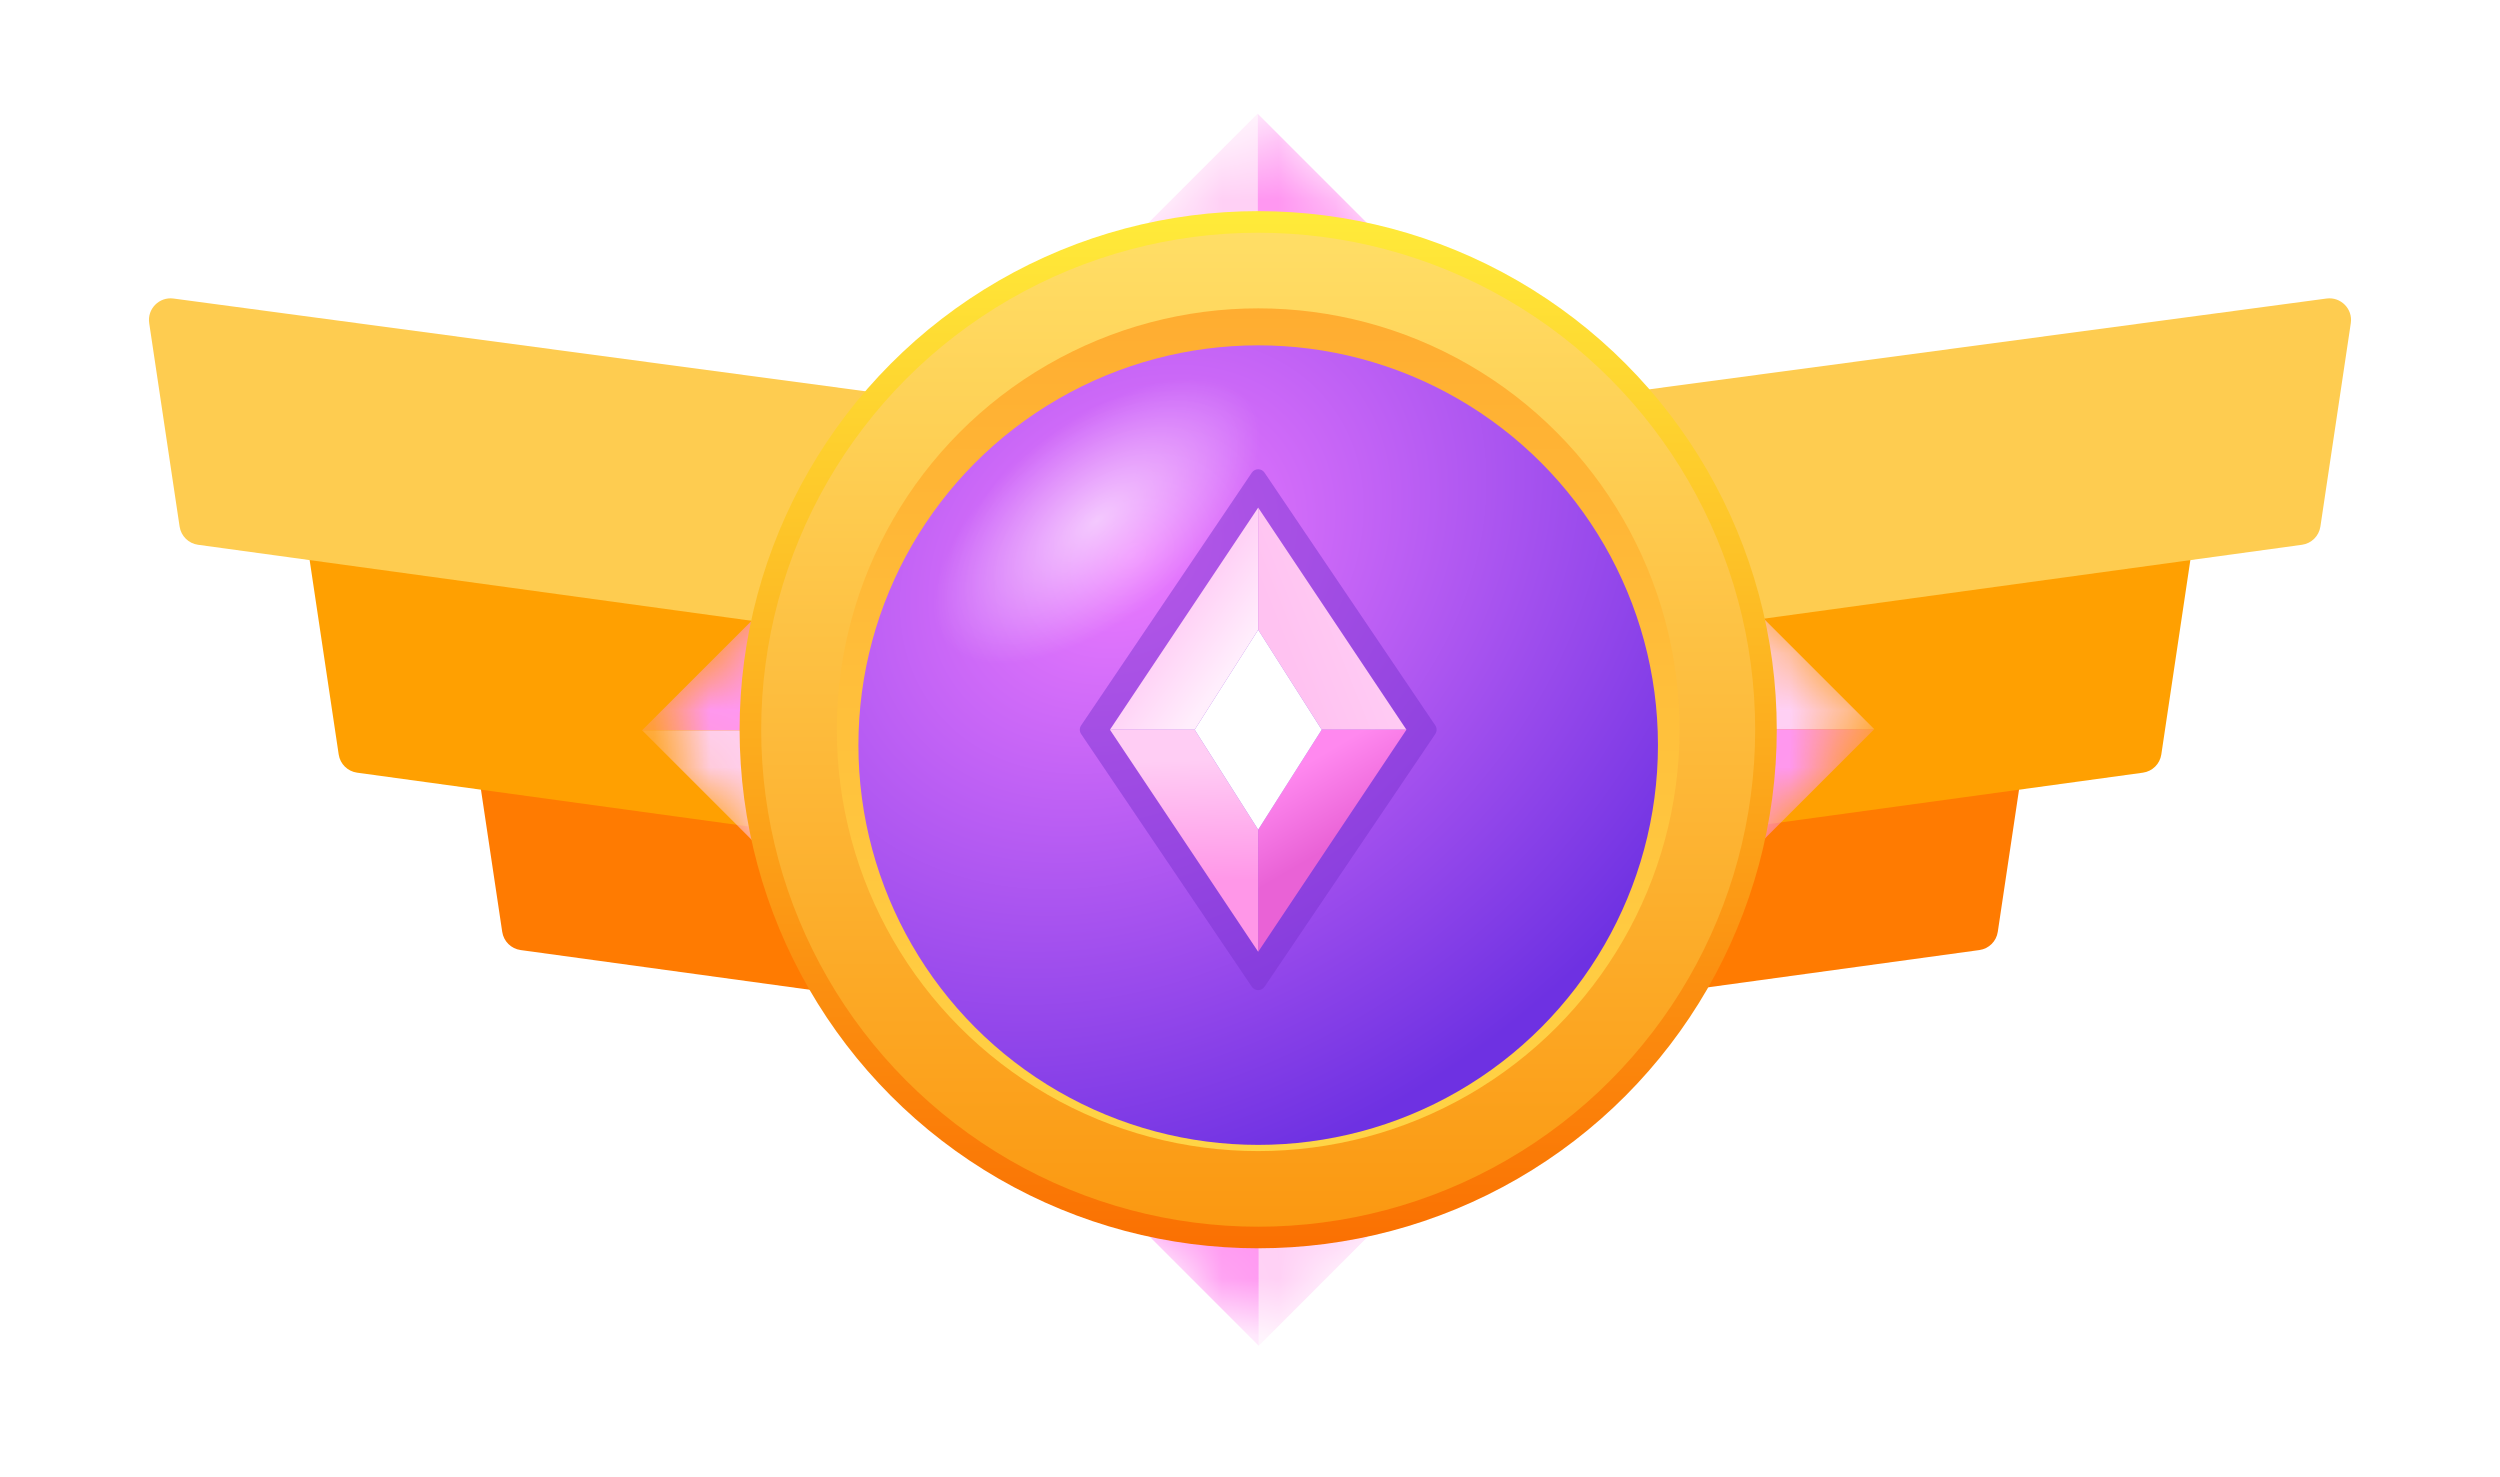 <svg width="44" height="26" viewBox="0 0 44 26" fill="none" xmlns="http://www.w3.org/2000/svg">
<g id="badge">
<g id="wing left">
<g id="wing 3" filter="url(#filter0_di_85_2205)">
<path d="M7.543 13.581C7.505 13.33 7.719 13.114 7.969 13.148L22.525 15.098C22.726 15.126 22.871 15.306 22.853 15.508L22.546 19.021C22.527 19.237 22.331 19.394 22.115 19.364L8.402 17.481C8.235 17.458 8.103 17.328 8.078 17.16L7.543 13.581Z" fill="#FF7B01"/>
</g>
<g id="wing 2" filter="url(#filter1_di_85_2205)">
<path d="M4.665 10.459C4.627 10.209 4.841 9.992 5.092 10.026L19.647 11.977C19.848 12.004 19.993 12.184 19.975 12.387L19.668 15.899C19.649 16.116 19.453 16.272 19.237 16.243L5.524 14.359C5.357 14.336 5.225 14.206 5.2 14.039L4.665 10.459Z" fill="#FFA001"/>
</g>
<g id="wing 1" filter="url(#filter2_di_85_2205)">
<path d="M1.865 6.448C1.827 6.197 2.041 5.981 2.291 6.014L16.847 7.965C17.048 7.992 17.193 8.173 17.175 8.375L16.868 11.888C16.849 12.104 16.653 12.261 16.437 12.231L2.724 10.348C2.557 10.325 2.425 10.194 2.4 10.027L1.865 6.448Z" fill="#FECC50"/>
</g>
</g>
<g id="wing right">
<g id="wing 3_2" filter="url(#filter3_di_85_2205)">
<path d="M36.457 13.581C36.495 13.33 36.282 13.114 36.031 13.148L21.475 15.098C21.274 15.126 21.129 15.306 21.147 15.508L21.454 19.021C21.473 19.237 21.669 19.394 21.885 19.364L35.598 17.481C35.765 17.458 35.897 17.328 35.922 17.16L36.457 13.581Z" fill="#FF7B01"/>
</g>
<g id="wing 2_2" filter="url(#filter4_di_85_2205)">
<path d="M39.335 10.459C39.373 10.209 39.159 9.992 38.908 10.026L24.353 11.977C24.152 12.004 24.007 12.184 24.025 12.387L24.332 15.899C24.351 16.116 24.547 16.272 24.763 16.243L38.476 14.359C38.643 14.336 38.775 14.206 38.8 14.039L39.335 10.459Z" fill="#FFA001"/>
</g>
<g id="wing 1_2" filter="url(#filter5_di_85_2205)">
<path d="M42.135 6.448C42.173 6.197 41.959 5.981 41.709 6.014L27.153 7.965C26.952 7.992 26.807 8.173 26.825 8.375L27.132 11.888C27.151 12.104 27.347 12.261 27.563 12.231L41.276 10.348C41.443 10.325 41.575 10.194 41.6 10.027L42.135 6.448Z" fill="#FECC50"/>
</g>
</g>
<g id="diamond back">
<g id="diamond back_2" filter="url(#filter6_d_85_2205)">
<mask id="mask0_85_2205" style="mask-type:alpha" maskUnits="userSpaceOnUse" x="16" y="2" width="12" height="11">
<path id="diamond mask" d="M21.865 2.269C22.014 2.12 22.254 2.12 22.403 2.269L24.845 4.711L27.287 7.152C27.435 7.301 27.435 7.542 27.287 7.69L24.845 10.132L22.403 12.574C22.254 12.722 22.014 12.722 21.865 12.574L19.423 10.132L16.982 7.69C16.833 7.542 16.833 7.301 16.982 7.152L19.423 4.711L21.865 2.269Z" fill="#C4C4C4"/>
</mask>
<g mask="url(#mask0_85_2205)">
<path id="diamond1" d="M22.134 12.843V2L16.713 7.421L22.134 12.843Z" fill="#FFD0F5"/>
<path id="diamond2" d="M22.134 2V12.843L27.555 7.421L22.134 2Z" fill="#FF97F1"/>
<path id="diamond3" d="M32.977 12.843L27.555 7.421L22.134 12.843H32.977Z" fill="#FFD0F5"/>
<path id="diamond8" d="M11.291 12.843H22.134L16.713 7.421L11.291 12.843Z" fill="#FFD0F5"/>
</g>
</g>
<g id="diamond back_3" filter="url(#filter7_d_85_2205)">
<mask id="mask1_85_2205" style="mask-type:alpha" maskUnits="userSpaceOnUse" x="22" y="7" width="11" height="12">
<path id="diamond mask_2" d="M32.718 12.564C32.866 12.712 32.866 12.953 32.718 13.102L30.276 15.543L27.834 17.985C27.686 18.134 27.445 18.134 27.297 17.985L24.855 15.543L22.413 13.102C22.264 12.953 22.264 12.712 22.413 12.564L24.855 10.122L27.297 7.68C27.445 7.532 27.686 7.532 27.834 7.68L30.276 10.122L32.718 12.564Z" fill="#C4C4C4"/>
</mask>
<g mask="url(#mask1_85_2205)">
<path id="diamond1_2" d="M22.144 12.833L32.987 12.833L27.565 7.411L22.144 12.833Z" fill="#FFD0F5"/>
<path id="diamond2_2" d="M32.987 12.833L22.144 12.833L27.565 18.254L32.987 12.833Z" fill="#FF97F1"/>
<path id="diamond3_2" d="M22.144 23.675L27.565 18.254L22.144 12.833L22.144 23.675Z" fill="#FFD0F5"/>
<path id="diamond8_2" d="M22.144 1.99L22.144 12.833L27.565 7.411L22.144 1.99Z" fill="#FFD0F5"/>
</g>
</g>
<g id="diamond back_4" filter="url(#filter8_d_85_2205)">
<mask id="mask2_85_2205" style="mask-type:alpha" maskUnits="userSpaceOnUse" x="16" y="13" width="12" height="11">
<path id="diamond mask_3" d="M22.423 23.417C22.274 23.565 22.034 23.565 21.885 23.417L19.443 20.975L17.002 18.533C16.853 18.385 16.853 18.144 17.002 17.995L19.443 15.553L21.885 13.112C22.034 12.963 22.274 12.963 22.423 13.112L24.865 15.553L27.306 17.995C27.455 18.144 27.455 18.385 27.306 18.533L24.865 20.975L22.423 23.417Z" fill="#C4C4C4"/>
</mask>
<g mask="url(#mask2_85_2205)">
<path id="diamond1_3" d="M22.154 12.843L22.154 23.686L27.575 18.264L22.154 12.843Z" fill="#FFD0F5"/>
<path id="diamond2_3" d="M22.154 23.686L22.154 12.843L16.733 18.264L22.154 23.686Z" fill="#FF97F1"/>
<path id="diamond3_3" d="M11.311 12.843L16.733 18.264L22.154 12.843L11.311 12.843Z" fill="#FFD0F5"/>
<path id="diamond8_3" d="M32.997 12.843L22.154 12.843L27.575 18.264L32.997 12.843Z" fill="#FFD0F5"/>
</g>
</g>
<g id="diamond back_5" filter="url(#filter9_d_85_2205)">
<mask id="mask3_85_2205" style="mask-type:alpha" maskUnits="userSpaceOnUse" x="11" y="7" width="11" height="12">
<path id="diamond mask_4" d="M11.57 13.122C11.422 12.973 11.422 12.732 11.57 12.584L14.012 10.142L16.454 7.7C16.602 7.552 16.843 7.552 16.992 7.7L19.433 10.142L21.875 12.584C22.024 12.732 22.024 12.973 21.875 13.122L19.433 15.563L16.992 18.005C16.843 18.154 16.602 18.154 16.454 18.005L14.012 15.563L11.57 13.122Z" fill="#C4C4C4"/>
</mask>
<g mask="url(#mask3_85_2205)">
<path id="diamond1_4" d="M22.144 12.853L11.301 12.853L16.723 18.274L22.144 12.853Z" fill="#FFD0F5"/>
<path id="diamond2_4" d="M11.301 12.853L22.144 12.853L16.723 7.432L11.301 12.853Z" fill="#FF97F1"/>
<path id="diamond3_4" d="M22.144 2.01L16.723 7.432L22.144 12.853L22.144 2.01Z" fill="#FFD0F5"/>
<path id="diamond8_4" d="M22.144 23.696L22.144 12.853L16.723 18.274L22.144 23.696Z" fill="#FFD0F5"/>
</g>
</g>
</g>
<g id="main" filter="url(#filter10_d_85_2205)">
<circle id="base 01" cx="22.144" cy="12.843" r="9.127" fill="url(#paint0_linear_85_2205)"/>
<circle id="base 02" cx="22.144" cy="12.843" r="8.747" fill="url(#paint1_linear_85_2205)"/>
<circle id="base 03" cx="22.144" cy="12.843" r="7.416" fill="url(#paint2_linear_85_2205)"/>
<g id="base 04" filter="url(#filter11_i_85_2205)">
<circle cx="22.144" cy="12.843" r="7.036" fill="url(#paint3_radial_85_2205)"/>
<circle cx="22.144" cy="12.843" r="7.036" fill="url(#paint4_radial_85_2205)"/>
</g>
<g id="diamond center">
<path id="Polygon 12" d="M22.032 8.319C22.086 8.239 22.203 8.239 22.256 8.319L25.261 12.767C25.292 12.813 25.292 12.873 25.261 12.919L22.256 17.367C22.203 17.446 22.086 17.446 22.032 17.367L19.028 12.919C18.997 12.873 18.997 12.813 19.028 12.767L22.032 8.319Z" fill="#7B33D1" fill-opacity="0.49"/>
<path id="Polygon 13" d="M22.144 8.934L19.535 12.843H21.026L22.144 11.084V8.934Z" fill="url(#paint5_linear_85_2205)"/>
<path id="Polygon 14" d="M24.753 12.843L22.144 8.934V11.084L23.262 12.843H24.753Z" fill="url(#paint6_linear_85_2205)"/>
<path id="Polygon 15" d="M22.144 16.751L24.753 12.843H23.262L22.144 14.602V16.751Z" fill="url(#paint7_linear_85_2205)"/>
<path id="Polygon 16" d="M19.535 12.843L22.144 16.751V14.602L21.026 12.843H19.535Z" fill="url(#paint8_linear_85_2205)"/>
<path id="Polygon 17" d="M23.262 12.843L22.144 11.084L21.026 12.843L22.144 14.602L23.262 12.843Z" fill="white"/>
</g>
</g>
</g>
<defs>
<filter id="filter0_di_85_2205" x="6.778" y="12.954" width="16.837" height="7.935" filterUnits="userSpaceOnUse" color-interpolation-filters="sRGB">
<feFlood flood-opacity="0" result="BackgroundImageFix"/>
<feColorMatrix in="SourceAlpha" type="matrix" values="0 0 0 0 0 0 0 0 0 0 0 0 0 0 0 0 0 0 127 0" result="hardAlpha"/>
<feOffset dy="0.761"/>
<feGaussianBlur stdDeviation="0.38"/>
<feColorMatrix type="matrix" values="0 0 0 0 0 0 0 0 0 0 0 0 0 0 0 0 0 0 0.08 0"/>
<feBlend mode="normal" in2="BackgroundImageFix" result="effect1_dropShadow_85_2205"/>
<feBlend mode="normal" in="SourceGraphic" in2="effect1_dropShadow_85_2205" result="shape"/>
<feColorMatrix in="SourceAlpha" type="matrix" values="0 0 0 0 0 0 0 0 0 0 0 0 0 0 0 0 0 0 127 0" result="hardAlpha"/>
<feOffset dx="0.761" dy="-1.521"/>
<feGaussianBlur stdDeviation="0.095"/>
<feComposite in2="hardAlpha" operator="arithmetic" k2="-1" k3="1"/>
<feColorMatrix type="matrix" values="0 0 0 0 0 0 0 0 0 0 0 0 0 0 0 0 0 0 0.11 0"/>
<feBlend mode="overlay" in2="shape" result="effect2_innerShadow_85_2205"/>
</filter>
<filter id="filter1_di_85_2205" x="3.9" y="9.832" width="16.837" height="7.935" filterUnits="userSpaceOnUse" color-interpolation-filters="sRGB">
<feFlood flood-opacity="0" result="BackgroundImageFix"/>
<feColorMatrix in="SourceAlpha" type="matrix" values="0 0 0 0 0 0 0 0 0 0 0 0 0 0 0 0 0 0 127 0" result="hardAlpha"/>
<feOffset dy="0.761"/>
<feGaussianBlur stdDeviation="0.38"/>
<feColorMatrix type="matrix" values="0 0 0 0 0 0 0 0 0 0 0 0 0 0 0 0 0 0 0.08 0"/>
<feBlend mode="normal" in2="BackgroundImageFix" result="effect1_dropShadow_85_2205"/>
<feBlend mode="normal" in="SourceGraphic" in2="effect1_dropShadow_85_2205" result="shape"/>
<feColorMatrix in="SourceAlpha" type="matrix" values="0 0 0 0 0 0 0 0 0 0 0 0 0 0 0 0 0 0 127 0" result="hardAlpha"/>
<feOffset dx="0.761" dy="-1.521"/>
<feGaussianBlur stdDeviation="0.095"/>
<feComposite in2="hardAlpha" operator="arithmetic" k2="-1" k3="1"/>
<feColorMatrix type="matrix" values="0 0 0 0 0 0 0 0 0 0 0 0 0 0 0 0 0 0 0.19 0"/>
<feBlend mode="overlay" in2="shape" result="effect2_innerShadow_85_2205"/>
</filter>
<filter id="filter2_di_85_2205" x="1.1" y="5.821" width="16.837" height="7.935" filterUnits="userSpaceOnUse" color-interpolation-filters="sRGB">
<feFlood flood-opacity="0" result="BackgroundImageFix"/>
<feColorMatrix in="SourceAlpha" type="matrix" values="0 0 0 0 0 0 0 0 0 0 0 0 0 0 0 0 0 0 127 0" result="hardAlpha"/>
<feOffset dy="0.761"/>
<feGaussianBlur stdDeviation="0.38"/>
<feColorMatrix type="matrix" values="0 0 0 0 0 0 0 0 0 0 0 0 0 0 0 0 0 0 0.08 0"/>
<feBlend mode="normal" in2="BackgroundImageFix" result="effect1_dropShadow_85_2205"/>
<feBlend mode="normal" in="SourceGraphic" in2="effect1_dropShadow_85_2205" result="shape"/>
<feColorMatrix in="SourceAlpha" type="matrix" values="0 0 0 0 0 0 0 0 0 0 0 0 0 0 0 0 0 0 127 0" result="hardAlpha"/>
<feOffset dx="0.761" dy="-1.521"/>
<feGaussianBlur stdDeviation="0.095"/>
<feComposite in2="hardAlpha" operator="arithmetic" k2="-1" k3="1"/>
<feColorMatrix type="matrix" values="0 0 0 0 0 0 0 0 0 0 0 0 0 0 0 0 0 0 0.42 0"/>
<feBlend mode="overlay" in2="shape" result="effect2_innerShadow_85_2205"/>
</filter>
<filter id="filter3_di_85_2205" x="20.385" y="12.954" width="16.837" height="7.935" filterUnits="userSpaceOnUse" color-interpolation-filters="sRGB">
<feFlood flood-opacity="0" result="BackgroundImageFix"/>
<feColorMatrix in="SourceAlpha" type="matrix" values="0 0 0 0 0 0 0 0 0 0 0 0 0 0 0 0 0 0 127 0" result="hardAlpha"/>
<feOffset dy="0.761"/>
<feGaussianBlur stdDeviation="0.38"/>
<feColorMatrix type="matrix" values="0 0 0 0 0 0 0 0 0 0 0 0 0 0 0 0 0 0 0.08 0"/>
<feBlend mode="normal" in2="BackgroundImageFix" result="effect1_dropShadow_85_2205"/>
<feBlend mode="normal" in="SourceGraphic" in2="effect1_dropShadow_85_2205" result="shape"/>
<feColorMatrix in="SourceAlpha" type="matrix" values="0 0 0 0 0 0 0 0 0 0 0 0 0 0 0 0 0 0 127 0" result="hardAlpha"/>
<feOffset dx="-0.761" dy="-1.521"/>
<feGaussianBlur stdDeviation="0.095"/>
<feComposite in2="hardAlpha" operator="arithmetic" k2="-1" k3="1"/>
<feColorMatrix type="matrix" values="0 0 0 0 0 0 0 0 0 0 0 0 0 0 0 0 0 0 0.11 0"/>
<feBlend mode="overlay" in2="shape" result="effect2_innerShadow_85_2205"/>
</filter>
<filter id="filter4_di_85_2205" x="23.263" y="9.832" width="16.837" height="7.935" filterUnits="userSpaceOnUse" color-interpolation-filters="sRGB">
<feFlood flood-opacity="0" result="BackgroundImageFix"/>
<feColorMatrix in="SourceAlpha" type="matrix" values="0 0 0 0 0 0 0 0 0 0 0 0 0 0 0 0 0 0 127 0" result="hardAlpha"/>
<feOffset dy="0.761"/>
<feGaussianBlur stdDeviation="0.38"/>
<feColorMatrix type="matrix" values="0 0 0 0 0 0 0 0 0 0 0 0 0 0 0 0 0 0 0.08 0"/>
<feBlend mode="normal" in2="BackgroundImageFix" result="effect1_dropShadow_85_2205"/>
<feBlend mode="normal" in="SourceGraphic" in2="effect1_dropShadow_85_2205" result="shape"/>
<feColorMatrix in="SourceAlpha" type="matrix" values="0 0 0 0 0 0 0 0 0 0 0 0 0 0 0 0 0 0 127 0" result="hardAlpha"/>
<feOffset dx="-0.761" dy="-1.521"/>
<feGaussianBlur stdDeviation="0.095"/>
<feComposite in2="hardAlpha" operator="arithmetic" k2="-1" k3="1"/>
<feColorMatrix type="matrix" values="0 0 0 0 0 0 0 0 0 0 0 0 0 0 0 0 0 0 0.19 0"/>
<feBlend mode="overlay" in2="shape" result="effect2_innerShadow_85_2205"/>
</filter>
<filter id="filter5_di_85_2205" x="26.063" y="5.821" width="16.837" height="7.935" filterUnits="userSpaceOnUse" color-interpolation-filters="sRGB">
<feFlood flood-opacity="0" result="BackgroundImageFix"/>
<feColorMatrix in="SourceAlpha" type="matrix" values="0 0 0 0 0 0 0 0 0 0 0 0 0 0 0 0 0 0 127 0" result="hardAlpha"/>
<feOffset dy="0.761"/>
<feGaussianBlur stdDeviation="0.38"/>
<feColorMatrix type="matrix" values="0 0 0 0 0 0 0 0 0 0 0 0 0 0 0 0 0 0 0.08 0"/>
<feBlend mode="normal" in2="BackgroundImageFix" result="effect1_dropShadow_85_2205"/>
<feBlend mode="normal" in="SourceGraphic" in2="effect1_dropShadow_85_2205" result="shape"/>
<feColorMatrix in="SourceAlpha" type="matrix" values="0 0 0 0 0 0 0 0 0 0 0 0 0 0 0 0 0 0 127 0" result="hardAlpha"/>
<feOffset dx="-0.761" dy="-1.521"/>
<feGaussianBlur stdDeviation="0.095"/>
<feComposite in2="hardAlpha" operator="arithmetic" k2="-1" k3="1"/>
<feColorMatrix type="matrix" values="0 0 0 0 0 0 0 0 0 0 0 0 0 0 0 0 0 0 0.42 0"/>
<feBlend mode="overlay" in2="shape" result="effect2_innerShadow_85_2205"/>
</filter>
<filter id="filter6_d_85_2205" x="15.349" y="0.636" width="13.57" height="13.57" filterUnits="userSpaceOnUse" color-interpolation-filters="sRGB">
<feFlood flood-opacity="0" result="BackgroundImageFix"/>
<feColorMatrix in="SourceAlpha" type="matrix" values="0 0 0 0 0 0 0 0 0 0 0 0 0 0 0 0 0 0 127 0" result="hardAlpha"/>
<feOffset/>
<feGaussianBlur stdDeviation="0.761"/>
<feColorMatrix type="matrix" values="0 0 0 0 0 0 0 0 0 0 0 0 0 0 0 0 0 0 0.2 0"/>
<feBlend mode="normal" in2="BackgroundImageFix" result="effect1_dropShadow_85_2205"/>
<feBlend mode="normal" in="SourceGraphic" in2="effect1_dropShadow_85_2205" result="shape"/>
</filter>
<filter id="filter7_d_85_2205" x="20.78" y="6.048" width="13.57" height="13.57" filterUnits="userSpaceOnUse" color-interpolation-filters="sRGB">
<feFlood flood-opacity="0" result="BackgroundImageFix"/>
<feColorMatrix in="SourceAlpha" type="matrix" values="0 0 0 0 0 0 0 0 0 0 0 0 0 0 0 0 0 0 127 0" result="hardAlpha"/>
<feOffset/>
<feGaussianBlur stdDeviation="0.761"/>
<feColorMatrix type="matrix" values="0 0 0 0 0 0 0 0 0 0 0 0 0 0 0 0 0 0 0.2 0"/>
<feBlend mode="normal" in2="BackgroundImageFix" result="effect1_dropShadow_85_2205"/>
<feBlend mode="normal" in="SourceGraphic" in2="effect1_dropShadow_85_2205" result="shape"/>
</filter>
<filter id="filter8_d_85_2205" x="15.369" y="11.479" width="13.57" height="13.57" filterUnits="userSpaceOnUse" color-interpolation-filters="sRGB">
<feFlood flood-opacity="0" result="BackgroundImageFix"/>
<feColorMatrix in="SourceAlpha" type="matrix" values="0 0 0 0 0 0 0 0 0 0 0 0 0 0 0 0 0 0 127 0" result="hardAlpha"/>
<feOffset/>
<feGaussianBlur stdDeviation="0.761"/>
<feColorMatrix type="matrix" values="0 0 0 0 0 0 0 0 0 0 0 0 0 0 0 0 0 0 0.2 0"/>
<feBlend mode="normal" in2="BackgroundImageFix" result="effect1_dropShadow_85_2205"/>
<feBlend mode="normal" in="SourceGraphic" in2="effect1_dropShadow_85_2205" result="shape"/>
</filter>
<filter id="filter9_d_85_2205" x="9.938" y="6.068" width="13.57" height="13.57" filterUnits="userSpaceOnUse" color-interpolation-filters="sRGB">
<feFlood flood-opacity="0" result="BackgroundImageFix"/>
<feColorMatrix in="SourceAlpha" type="matrix" values="0 0 0 0 0 0 0 0 0 0 0 0 0 0 0 0 0 0 127 0" result="hardAlpha"/>
<feOffset/>
<feGaussianBlur stdDeviation="0.761"/>
<feColorMatrix type="matrix" values="0 0 0 0 0 0 0 0 0 0 0 0 0 0 0 0 0 0 0.2 0"/>
<feBlend mode="normal" in2="BackgroundImageFix" result="effect1_dropShadow_85_2205"/>
<feBlend mode="normal" in="SourceGraphic" in2="effect1_dropShadow_85_2205" result="shape"/>
</filter>
<filter id="filter10_d_85_2205" x="10.848" y="1.547" width="22.592" height="22.592" filterUnits="userSpaceOnUse" color-interpolation-filters="sRGB">
<feFlood flood-opacity="0" result="BackgroundImageFix"/>
<feColorMatrix in="SourceAlpha" type="matrix" values="0 0 0 0 0 0 0 0 0 0 0 0 0 0 0 0 0 0 127 0" result="hardAlpha"/>
<feOffset/>
<feGaussianBlur stdDeviation="1.084"/>
<feColorMatrix type="matrix" values="0 0 0 0 0 0 0 0 0 0 0 0 0 0 0 0 0 0 0.15 0"/>
<feBlend mode="normal" in2="BackgroundImageFix" result="effect1_dropShadow_85_2205"/>
<feBlend mode="normal" in="SourceGraphic" in2="effect1_dropShadow_85_2205" result="shape"/>
</filter>
<filter id="filter11_i_85_2205" x="15.108" y="5.807" width="14.071" height="14.342" filterUnits="userSpaceOnUse" color-interpolation-filters="sRGB">
<feFlood flood-opacity="0" result="BackgroundImageFix"/>
<feBlend mode="normal" in="SourceGraphic" in2="BackgroundImageFix" result="shape"/>
<feColorMatrix in="SourceAlpha" type="matrix" values="0 0 0 0 0 0 0 0 0 0 0 0 0 0 0 0 0 0 127 0" result="hardAlpha"/>
<feOffset dy="0.271"/>
<feGaussianBlur stdDeviation="0.678"/>
<feComposite in2="hardAlpha" operator="arithmetic" k2="-1" k3="1"/>
<feColorMatrix type="matrix" values="0 0 0 0 0 0 0 0 0 0 0 0 0 0 0 0 0 0 0.8 0"/>
<feBlend mode="overlay" in2="shape" result="effect1_innerShadow_85_2205"/>
</filter>
<linearGradient id="paint0_linear_85_2205" x1="22.144" y1="3.715" x2="22.144" y2="21.97" gradientUnits="userSpaceOnUse">
<stop stop-color="#FFEB3A"/>
<stop offset="1" stop-color="#FA7002"/>
</linearGradient>
<linearGradient id="paint1_linear_85_2205" x1="22.144" y1="4.096" x2="22.144" y2="21.59" gradientUnits="userSpaceOnUse">
<stop stop-color="#FFDE66"/>
<stop offset="1" stop-color="#FB9811"/>
</linearGradient>
<linearGradient id="paint2_linear_85_2205" x1="22.144" y1="5.427" x2="22.144" y2="20.259" gradientUnits="userSpaceOnUse">
<stop stop-color="#FFAD31"/>
<stop offset="1" stop-color="#FFD446"/>
</linearGradient>
<radialGradient id="paint3_radial_85_2205" cx="0" cy="0" r="1" gradientUnits="userSpaceOnUse" gradientTransform="translate(19.924 9.521) rotate(53.514) scale(10.602 13.492)">
<stop stop-color="#ED7CFF"/>
<stop offset="1" stop-color="#6E31E2"/>
</radialGradient>
<radialGradient id="paint4_radial_85_2205" cx="0" cy="0" r="1" gradientUnits="userSpaceOnUse" gradientTransform="translate(19.303 8.9) rotate(51.34) scale(1.706 3.415)">
<stop stop-color="white" stop-opacity="0.6"/>
<stop offset="1" stop-color="white" stop-opacity="0"/>
</radialGradient>
<linearGradient id="paint5_linear_85_2205" x1="20.443" y1="11.412" x2="21.408" y2="12.111" gradientUnits="userSpaceOnUse">
<stop stop-color="#FFD2F6"/>
<stop offset="1" stop-color="#FFEEFC"/>
</linearGradient>
<linearGradient id="paint6_linear_85_2205" x1="22.69" y1="11.59" x2="24.291" y2="10.942" gradientUnits="userSpaceOnUse">
<stop stop-color="#FFC2F1"/>
<stop offset="1" stop-color="#FFCDF4"/>
</linearGradient>
<linearGradient id="paint7_linear_85_2205" x1="22.503" y1="13.724" x2="23.255" y2="15.004" gradientUnits="userSpaceOnUse">
<stop stop-color="#FF88EF"/>
<stop offset="1" stop-color="#E962D6"/>
</linearGradient>
<linearGradient id="paint8_linear_85_2205" x1="21.504" y1="13.368" x2="21.561" y2="15.502" gradientUnits="userSpaceOnUse">
<stop stop-color="#FFCDF4"/>
<stop offset="1" stop-color="#FF97E8"/>
</linearGradient>
</defs>
</svg>
